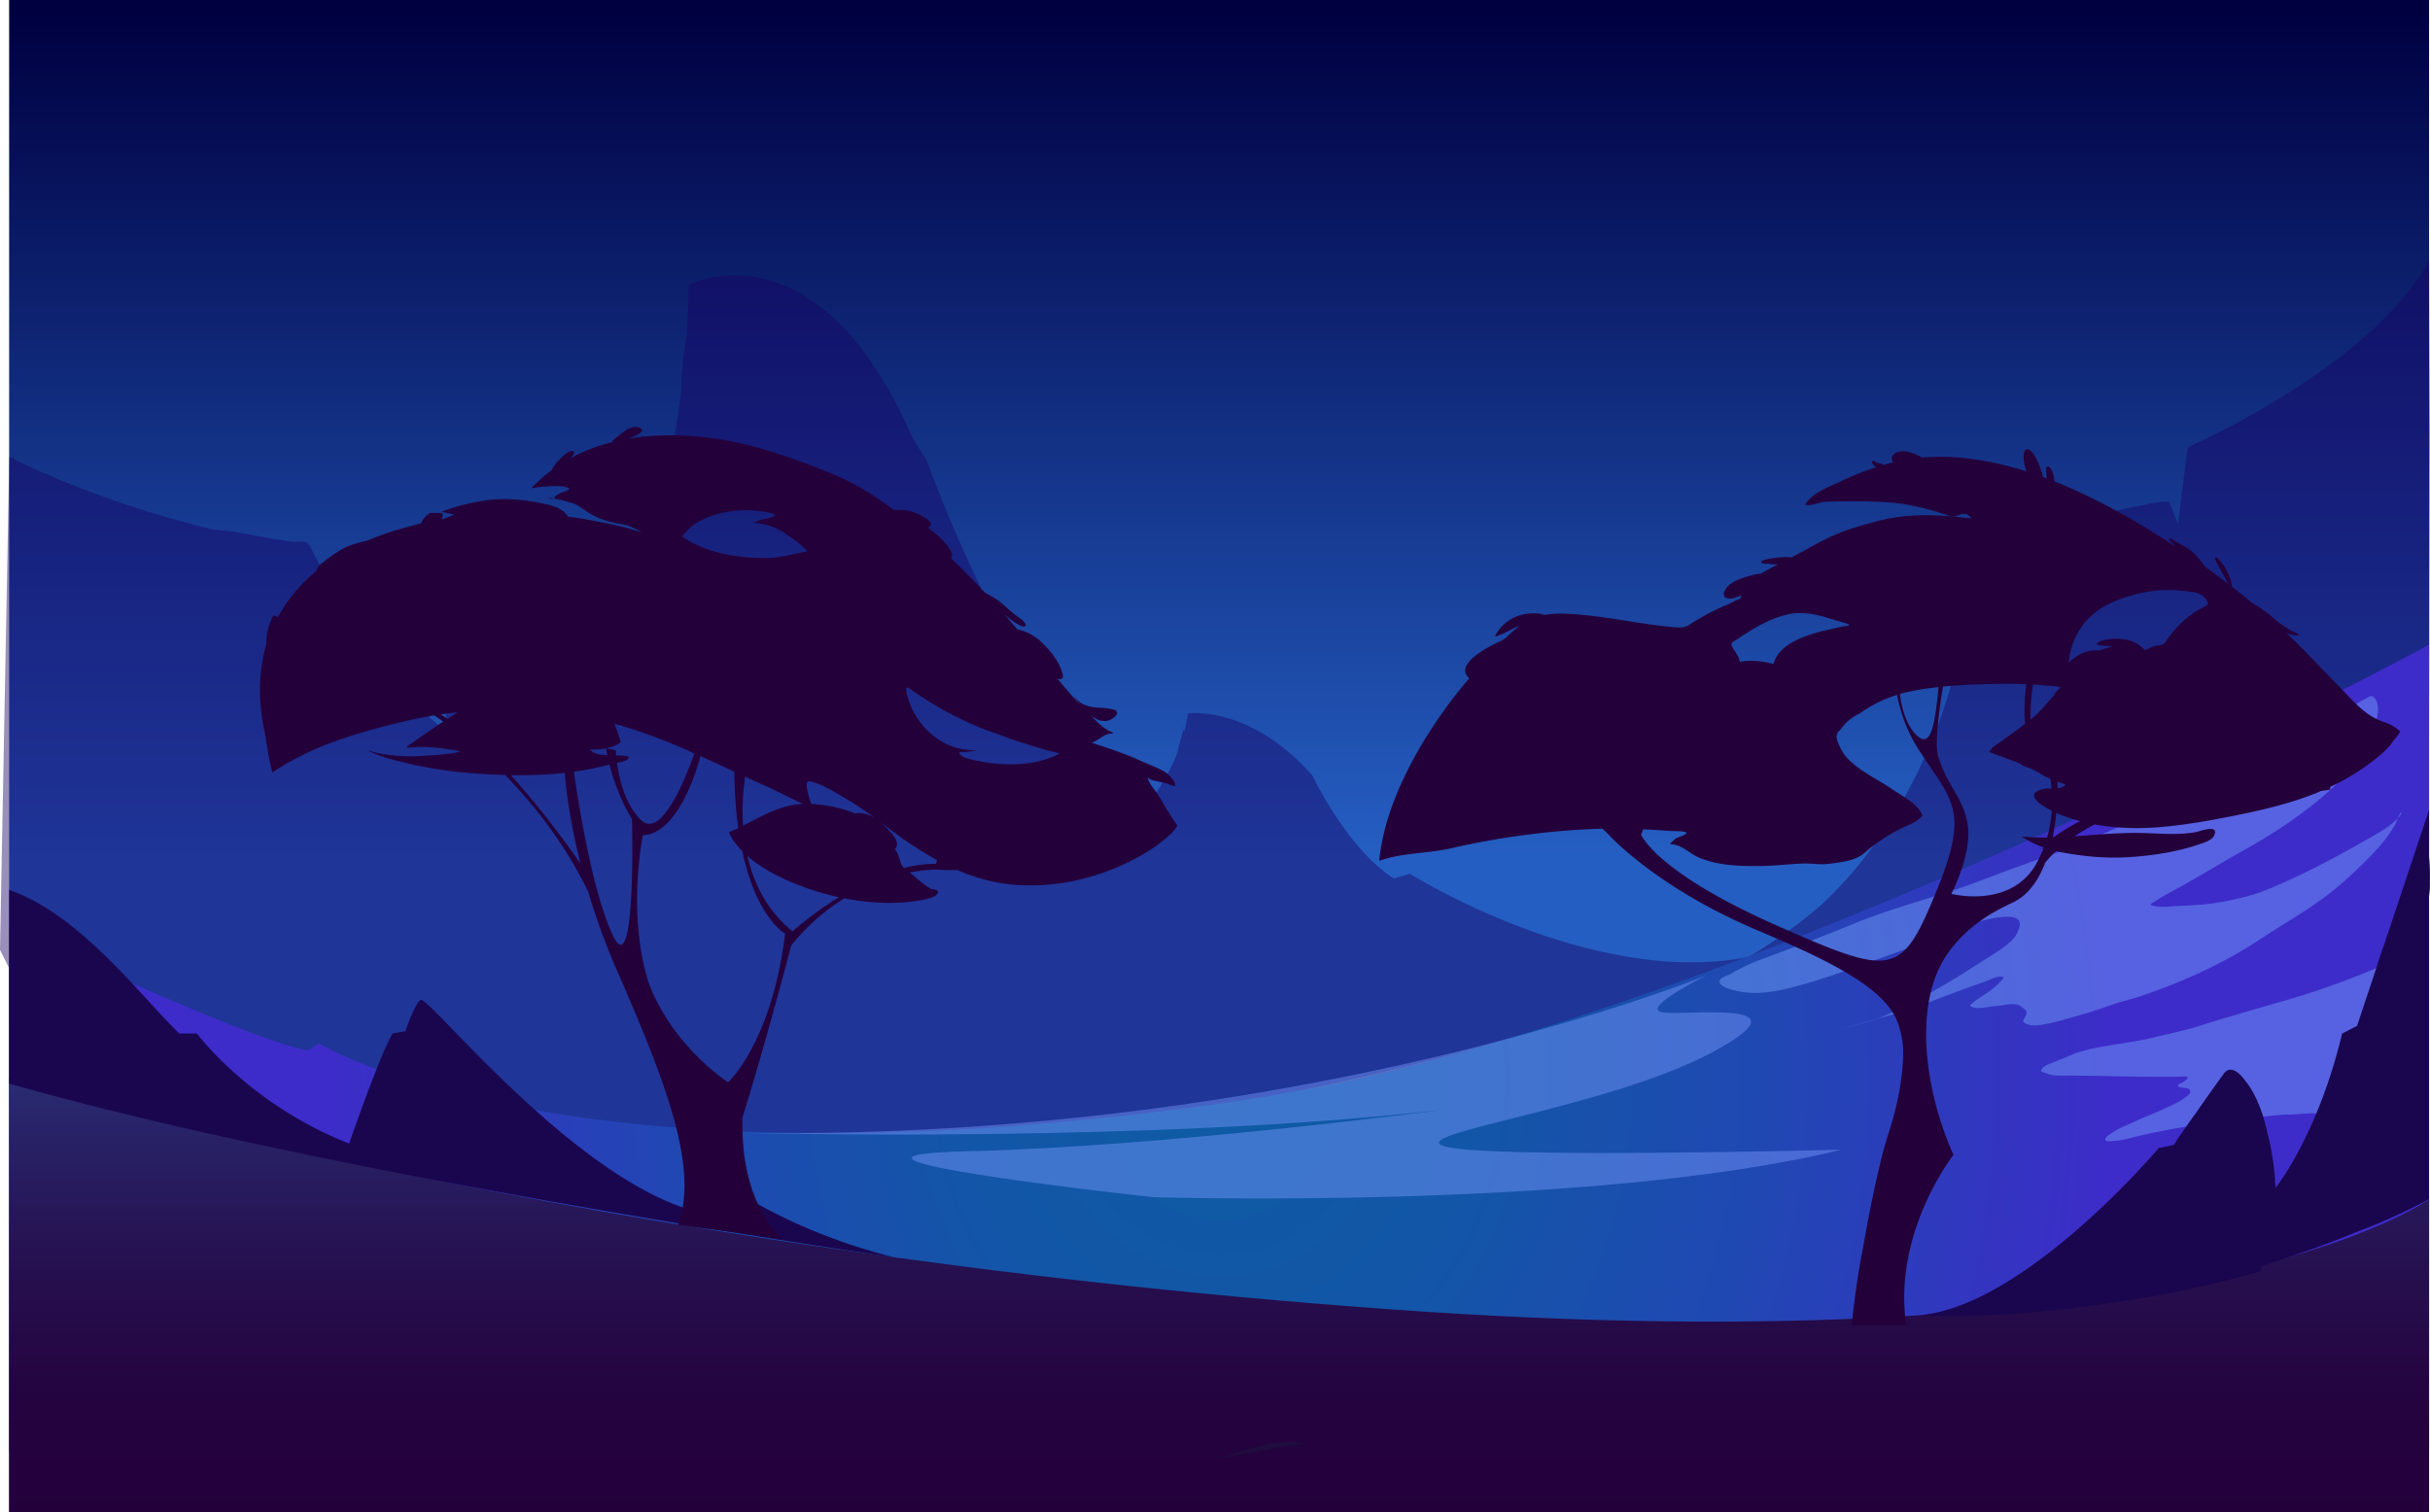<svg xmlns="http://www.w3.org/2000/svg" xmlns:xlink="http://www.w3.org/1999/xlink" viewBox="0 0 803.33 500"><defs><linearGradient id="b" x1="403.02" y1="480.21" x2="403.02" y2="0" gradientUnits="userSpaceOnUse"><stop offset=".41" stop-color="#255ec2"/><stop offset=".63" stop-color="#173c94"/><stop offset=".99" stop-color="#000041"/></linearGradient><linearGradient id="c" data-name="Безымянный градиент 300" x1="453.93" y1="361.64" x2="453.93" y2="348.13" gradientUnits="userSpaceOnUse"><stop offset="0" stop-color="#ff9357"/><stop offset=".27" stop-color="#f88365"/><stop offset=".71" stop-color="#ef6f78"/><stop offset="1" stop-color="#ec687f"/></linearGradient><linearGradient id="e" x1="403.02" y1="500" x2="403.02" y2="356.59" gradientUnits="userSpaceOnUse"><stop offset="0" stop-color="#24003b"/><stop offset=".25" stop-color="#24033f"/><stop offset=".55" stop-color="#260f4e"/><stop offset=".86" stop-color="#282166"/><stop offset="1" stop-color="#2a2c73"/></linearGradient><linearGradient id="f" data-name="Безымянный градиент 161" x1="446.38" y1="314.75" x2="446.38" y2="314.11" gradientUnits="userSpaceOnUse"><stop offset="0" stop-color="#759100"/><stop offset=".24" stop-color="#819400"/><stop offset=".69" stop-color="#959a00"/><stop offset="1" stop-color="#9d9d01"/></linearGradient><linearGradient id="a" data-name="Безымянный градиент 99" x1="462.02" y1="282.92" x2="462.02" y2="282.47" gradientUnits="userSpaceOnUse"><stop offset="0" stop-color="#1b092f"/><stop offset=".5" stop-color="#1a0936"/><stop offset=".99" stop-color="#190b43"/></linearGradient><linearGradient id="g" data-name="Безымянный градиент 99" x1="565.64" y1="209.43" x2="565.64" y2="205.22" xlink:href="#a"/><radialGradient id="d" data-name="Безымянный градиент 105" cx="453.02" cy="356.59" fx="453.02" fy="356.59" r="333.96" gradientTransform="matrix(.89 0 0 1 .34 0)" gradientUnits="userSpaceOnUse"><stop offset="0" stop-color="#0e5ba4"/><stop offset=".28" stop-color="#1256a7"/><stop offset=".59" stop-color="#1f49b2"/><stop offset=".91" stop-color="#3632c3"/><stop offset=".99" stop-color="#3d2cc9"/></radialGradient></defs><g data-name="Layer 1" style="isolation:isolate"><path style="fill:url(#b)" d="M3.02 0h800v480.21h-800z"/><path d="M482.31 348.13c-2.15.7-26.31 8.5-56.76 13.51 33.48-6.97 54.8-12.96 56.76-13.51z" style="fill:url(#c);fillRule:evenodd"/><path d="M391.19 239.95c-.06.42-.04.77.02 1.09a5 5 0 0 0-.02-1.09z" style="fill:#180063;fillRule:evenodd;mix-blend-mode:soft-light;opacity:.44"/><path d="M803.02 86.17c-19.68 35.75-79.8 61.7-79.8 61.7l-3.19 25.48-2.87-7.4s-4.04-.38-8.69 1.16C670.14 173.31 664.2 190 664.2 190c-4.16 16.17-7.19 22.13-7.19 22.13-5.93 3.61-8.94 7.57-10.33 9.89-.73 1.23-1.02 2.01-1.02 2.01s-10.02 44.32-43.83 75.43c-6.52 5.63-13.98 11.1-22.51 16.21-.52.28-1.04.56-1.57.84-51.75 10.1-111.61-27.54-111.61-27.54l-.64.18-.22-.18c.05.07.1.13.15.2l-4.67 1.31c-15.49-9.85-26.94-34.1-26.94-34.1-20.89-23.5-41.1-20.46-41.1-20.46-.29 2.13-.71 4.18-1.23 6.16-.11-.36-.23-.69-.29-1.05-.08.9-.36 1.72-.64 2.68-.55 1.86-.97 3.75-1.46 5.63-3.38 8.39-8.02 14.67-10.61 17.8-.64-.08-1.34-.35-2.12-.9.15.93.32 1.86.49 2.79-.05.06-.1.11-.14.15l-.16.16c-41.76-35.56-70.06-116.78-70.06-116.78l-4.71-7.58c-31.66-72.76-74.13-50.78-74.13-50.78-.08 5.78-.32 11.36-.68 16.75-.64 3.88-1.19 7.77-1.45 11.68-.04.68-.44 4.11-.18 5.66-4.02 33.04-11.81 54.59-11.81 54.59h-4.04s-.75 25.48-4.09 57.86l-3.29-6.07c-.76-.37-1.55-.71-2.33-1.04-.87-1.66-2.1-3.01-4.09-3.78-3.55-1.38-6.81-1.22-10.49-1.46-1.78-.11-3.29-1.07-5.07-.66-.71.16-1.35.62-3.41.97-2.51-.17-4.98-.25-7.34-.25-8.44-.03-15.63.81-19.34 1.35-1.74.25-2.72.43-2.72.43l.33 11.52c-18.42-12.63-31.98-42.95-31.98-42.95h-4.04l-8.76-17.43s-.1-.01-.15-.02c-.31-1.29-1.11-2.09-2.52-2.27-1.45-.19-2.95.21-4.4-.05-1.9-.34-3.8-.49-5.7-.84-5.55-1.02-10.94-2.26-16.56-2.82-.91-.09-1.86-.14-2.81-.18-35.2-8.51-59.87-20.21-66.12-23.34-.06-.06-.13-.13-.19-.2.16-1.03.34-2.14.55-3.38-.38 1.32-.61 2.23-.74 3.17-.13-.13-.25-.26-.38-.39.02.15.03.29.05.43-.55-.28-.84-.44-.84-.44L0 314.11l3.02 6.04V339c4.19 2.35 8.45 4.59 12.8 6.73l14.71 29.39s42.8 1.23 86.06 1.62c.02 0 .04 0 .06.01 24.28 4.09 49.21 6.38 74.08 7.33 47 7.06 103.36 2.89 158.7-6.23l64.1 6.74 143.16-59.77c4.42-1.48 8.44-2.85 12.04-4.1-1.45.6-2.91 1.17-4.41 1.72 8.12-1.48 17.4-3.92 27.47-7.09l138.26-4.4 72.97-66.53.3-100.9-.3-57.36z" style="fill:#180063;fillRule:evenodd;mix-blend-mode:soft-light;opacity:.44"/><path d="M3.02 306.79s80.96 38.02 98.93 40.55l3.48-2.35s82.67 51.39 304.32 19.03C568.32 340.86 803.02 213.2 803.02 213.2v286.81h-800V306.8z" style="fill:url(#d);fillRule:evenodd"/><path d="M3.02 356.59s188.75 57.06 456.54 76.38c267.79 19.33 343.46-36.38 343.46-36.38v103.4h-800V356.58z" style="fill:url(#e);fillRule:evenodd"/><path d="M446.43 314.75c-.02-.13-.05-.35-.1-.64.07.21.11.43.1.64z" style="fill:url(#f);fillRule:evenodd"/><path d="M461.58 282.92c.29-.16.59-.31.88-.45-.02.09-.03.18-.04.27l-.84.18z" style="fill:url(#a);fillRule:evenodd"/><path d="M571.04 205.22c-.02.44-.18.84-.56 1.17-1.29 1.13-4.76 1.16-6.36 1.66-1.4.44-2.47 1.37-3.89 1.38.53-.05.85-.46 1.38-.72 1.95-.95 3.98-1.59 6-2.35 1.21-.46 2.34-.84 3.43-1.14z" style="fill:url(#g);fillRule:evenodd"/><path d="M683.9 349.23c-1.68.7-3.36 1.37-5.04 2.07-1.15.48-2.93.91-3.76 2.1-.62.9-.3 1 .45 1.2.68.18 1.32.54 2 .71 1.52.39 3.07.39 4.62.38 9.55-.08 19.09.36 28.65.36h9.81c.82 0 1.83-.18 2.63.08-.16 1.28-2.5 2.04-3.3 2.67.29 1.76 4.61 0 4.04 2.57-.13.6-1.12 1.16-1.54 1.49-2.13 1.69-4.63 2.68-7.03 3.8-3.22 1.51-6.54 2.72-9.76 4.24-2.71 1.27-5.56 2.26-8.01 4.1-.38.28-1.97 1.21-1.66 1.94.34.81 2.38.36 2.89.34 2.05-.1 4.04-.59 6.04-1.11 3.46-.9 6.96-1.63 10.46-2.3 6.7-1.28 13.45-2.34 20.2-3.21 3.63-.47 7.27-.96 10.92-1.24 3.36-.26 6.74-.83 10.11-.86 3.36-.03 6.74-.61 10.1-.33 2.11.18 4.32.65 6.45.35 1.26-.17 1.26-2.25 1.7-3.43.84-2.26 1.58-4.6 2.51-6.82 1.26-2.97 2.86-5.74 4.26-8.62 2.77-5.67 5.87-11.1 8.71-16.71 2.04-4.03 3.95-8.17 4.83-12.73.16-.85.65-3.17-.31-3.61-.44-.2-.99.07-1.4.22-1.95.72-3.92 1.56-5.84 2.39-6.58 2.84-13.3 5.42-20.04 7.75-8.4 2.91-16.94 5.16-25.43 7.66-4.89 1.44-9.76 2.87-14.63 4.43-4.99 1.61-10.13 2.63-15.2 3.88-10.06 2.48-21.04 2.8-28.47 6.24zM606.76 340.77c11.16-2.99 22.39-6.02 33.25-10.22 5.43-2.1 10.89-4.04 16.36-6.03 1.72-.63 4.2-2.12 6.04-1.33-.05.46-.43.66-.71.98-1 1.17-1.96 1.98-3.15 2.94-1.62 1.3-3.35 2.27-5.03 3.45-.78.54-1.45 1.28-2.26 1.76.16.66.94.8 1.51.9 2.21.37 4.68-.39 6.88-.53 2.19-.14 4.64-.89 6.83-.55.97.15 1.67.74 2.49 1.32 1.33.94 1.17 1.59.39 3.02-.51.94-.96 1.26.19 1.91 2.08 1.18 4.91.63 7.04.19 4.51-.93 8.9-2.33 13.34-3.58 3.24-.91 6.39-2.16 9.61-3.17 2.89-.91 5.82-1.64 8.69-2.61 13.48-4.56 26.95-10.68 39.08-18.71 6.82-4.51 13.93-8.55 20.57-13.39 5.22-3.8 10.1-8.32 14.75-12.96 3.38-3.38 6.67-7.12 9.13-11.42.46-.81 1.44-4.03 2.2-4.15-.07.71-.82 1.47-1.27 1.96-2.4 2.57-5.53 4.38-8.45 6.05-8.87 5.06-17.82 10.01-27.04 14.2-3.97 1.8-8 3.69-12.14 4.95-4.28 1.3-8.63 2.19-13.02 2.89-4.88.77-9.81.75-14.72 1.13-2.11.17-4.32.24-6.35-.52.08-.46.52-.6.89-.84a76.41 76.41 0 0 1 5.63-3.34c8.45-4.53 16.63-9.65 25.02-14.33 8.59-4.79 16.92-10.28 24.62-16.71 6.6-5.51 13.62-12.51 17.02-21.16 1.1-2.79 3.12-8.81 1.15-11.66-.34-.5-.77-.96-1.34-1.03-.43-.05-.85.29-1.23.49-1.62.87-3.24 1.78-4.8 2.78-3.05 1.96-5.9 4.28-8.96 6.23a179.97 179.97 0 0 1-13.97 8.03c-11.29 5.85-22.51 11.91-34.18 16.76-12.05 5-23.81 10.8-35.93 15.61-6.76 2.68-13.63 4.97-20.45 7.48-6.54 2.41-13.01 5.03-19.63 7.16-10.82 3.49-21.94 6.6-32.53 10.95-9.81 4.04-19.74 7.81-29.68 11.45-3.66 1.34-7.05 2.96-10.46 4.93-.7.4-3.23 1.18-3.57 2.08-.87 2.25 4.64 3.33 5.64 3.56 6.44 1.49 13.21.18 19.5-1.51 9.55-2.56 18.96-6.01 28.29-9.44 5.36-1.97 10.79-3.82 16.09-6 5.92-2.43 11.69-4.94 17.87-6.44 2-.48 13.05-3.26 11.68 2.13-.51 2-1.54 3.63-2.96 4.93-2.91 2.67-6.54 4.68-9.78 6.77-10.9 7.03-21.99 13.61-33.77 18.61l-14.37 4.04z" style="fill:#77a7ff;fillRule:evenodd;mix-blend-mode:soft-light;opacity:.44"/><path d="M247.03 374.66s133.38 3.46 229.49-7.64c0 0-90.72 12.15-156.29 13.66-65.57 1.52 61.08 15.21 61.08 15.21s145.02 4.5 227.46-15.71c0 0-115.63 3.03-130.9-1.01-15.27-4.04 53.14-12.56 87.88-31.04 34.73-18.48-9.76-11.91-16.48-13.42-6.72-1.52 15.06-12.26 15.06-12.26s-132.27 54.42-317.29 52.21z" style="fill:#7c9aff;fillRule:evenodd;mix-blend-mode:soft-light;opacity:.44"/><path d="M3.02 294.28c23.48 8.08 43.69 35.37 56.26 47.49h5.84s17.27 23.43 50.3 36.38c0 0 10.33-29.81 14.37-36.38l4.27-.76s2.69-8.34 4.94-10.36c2.25-2.02 49.31 57.99 90.16 69.73 0 0 2.69-8.34 6.74-11.75 0 0 21.18 17.47 59.6 27.12 0 0-183.8-26.36-292.48-57.43v-64.04zM803.31 290.96c0-2.59-.01-5.13-.29-7.67v-15.46l-13.69 41.09c-.17.41-.34.82-.47 1.27-.11.37-.21.72-.31 1.07l-.31.92c-.08.24-.16.48-.26.73-.71 1.75-1.22 3.55-1.82 5.35-.16.49-.31.99-.45 1.49l-6.5 19.5-4.94 2.53c-8.08 33.85-22.01 51.03-22.01 51.03a86.626 86.626 0 0 0-2.76-18.47c-2.47-11.61-7.06-16.71-7.06-16.71-2.71-3.81-5.41-5.1-7.25-2.62-2.25 3.05-5.91 8.24-9.22 12.98-.86 1.18-1.71 2.37-2.55 3.58-.71 1.01-1.41 2.04-2.12 3.05-.59.84-1.32 1.74-1.8 2.66-.01.02-.03.07-.05.1-.55.8-.88 1.27-.88 1.27l-4.94 1.01s-44 52.24-79.14 55.27c18.61.77 36.74-.43 53.8-2.81 33.52-3.82 59.11-11.78 59.11-11.78l.27-1.69c12.78-3.98 23.84-8.13 32.64-11.74 11.44-4.26 22.69-10.34 22.69-10.34V296.35c.11-.75.21-1.5.26-2.26.07-1.05.03-2.12.02-3.17z" style="fill:#1a064f;fillRule:evenodd"/><path d="M246.64 463.69c.1-.01.23-.01.39-.02-.12 0-.26.02-.39.02zM357.19 434.2h-.17.17zM570.98 318.86l-.19.08c.09-.04.14-.06.19-.08z" style="fill:#433b8d;fillRule:evenodd;mix-blend-mode:multiply;opacity:.3"/><path d="m181.15 164.61-1.95.07s.48-.19 1.95-.07z" style="fill:#433b8d;fillRule:evenodd;mix-blend-mode:multiply;opacity:.5"/><path d="M382.42 262.24c-1.03-1.57-2.67-3.26-3.08-5.2 1.03 1.07 2.76 1.19 4.11 1.53.88.22 1.88.39 2.72.66.6.2 1.64.77 2.25.67.53-1.23-2.02-3.72-2.72-4.22-2.42-1.7-6.28-3.01-8.85-4.2-5.18-2.37-10.6-4.09-15.96-5.89 1.28-.46 2.21-1.13 3.12-1.72h.02c1.16-.77 2.28-1.4 4.04-1.27-.5-.71-1.13-.71-1.78-1.09-2.13-1.25-3.96-3.15-5.76-5 2.43 1.94 4.99 2.69 7.48.97.59-.41 1.35-1.04 1.26-1.88-.02-.2-.34-.37-.34-.74-1.92-.58-3.84-.79-5.82-.86-1.91-.06-3.76-.44-5.5-1.38-1.13-.61-1.92-1.77-2.79-2.77.81 1.2 1.66 2.37 2.55 3.45-2.72-2.81-5.29-5.82-7.8-8.91.18.05.37.1.56.14 1.32.22 1.44-.76 1.09-1.92-1.3-4.35-4.11-7.57-7.16-10.5-2.05-1.96-4.91-3.41-7.72-3.97-1.46-1.71-2.92-3.41-4.4-5.1 1.47 1.33 2.95 2.48 4.61 3.41.64.36 2.01 1.23 2.63.3-.6-1.7-2.76-2.78-4.04-3.81-2.19-1.77-4.2-3.95-6.61-5.33-.98-.56-1.96-1.11-2.94-1.66-3.62-3.92-7.34-7.72-11.21-11.33.44-.58.54-1.36-.02-2.4-1.27-2.35-3.54-4.59-5.51-6.1-.4-.31-1.99-1.21-1.83-1.88 2.03-.93-.73-2.74-1.49-3.2-3.17-1.95-6.5-2.73-9.98-2.38-6.32-4.75-12.96-8.91-20.29-11.91-13.1-5.36-26.78-10.25-40.67-11.97-8.9-1.1-18.19-1.22-27.14.34 1.05-.33 2.09-.73 3.07-1.27.48-.27 1.35-.7 1.65-1.26.45-.83-.83-1.2-1.34-1.33-2.18-.53-4.62 1.45-6.24 2.76l-2.36 1.89c.31.05.53.1.75.13-5 1.22-9.86 3.01-14.44 5.51.43-.45 1.63-1.66 1.1-2.26-.81-.92-3.17 1.21-3.66 1.64-1.05.92-1.98 1.99-2.82 3.14-.36.49-.53.89-.67 1.35a52.09 52.09 0 0 0-6.85 6.03c1.61-.29 11.44-1.63 12.64.32-.46.23-.9.45-1.31.65-1.38.44-3.01 1.11-3.67 2.09s-2.08.08-2.08.08c1.63.13 4.45.64 9.13 2.18 1.51.88 2.94 1.88 4.2 2.73 4.03 2.71 8.6 3.36 13.13 4.3h.02c1.38.64 2.82 1.31 4.32 2.03-1.88-.24-3.82-1.08-5.51-1.47-6.25-1.45-12.52-2.69-18.83-3.57-.03-.07-.04-.14-.08-.21l-1.16-1.4c-.67-.41-1.34-.83-2.01-1.24-.94-.33-1.89-.66-2.83-.99l-3.85-.81a70.23 70.23 0 0 0-9.25-1.06c-4.6-.22-9.3.44-13.8 1.49-2.96.69-5.85 1.54-8.71 2.66l4.21.95c-1.17.52-2.43.87-3.6 1.42-.19.03-.38.07-.57.1.05-.13.1-.26.13-.4.12-.46.37-1.31 0-1.68h-4.04c-1.08.81-2.06 1.67-2.7 2.99-.07.14-.14.29-.19.44-1.25.3-2.5.62-3.74.97-4.86 1.28-9.7 2.87-14.36 4.88-1.72.32-3.44.79-5.1 1.37-3.8 1.35-7.21 4.08-10.46 6.59l-1.16 2.08c-4.94 4.11-9.23 9.08-12.52 15.11l-1.48-.52c-.8 1.48-1.42 2.99-1.84 4.67-.37 1.47-.64 3.47-.54 5.07-2.64 8.83-2.65 18.23-.8 27.5 1.21 6.04 1.24 8.76 2.84 14.67 0 0 0-.01.04-.03 13-8.81 28.24-13.19 42.98-16.74 3.47-.84 6.98-1.53 10.5-2.1.87.59 1.85 1.27 2.94 2.05-6.04 4.02-10.7 7.36-11.72 8.08-.68.48-.05.67 2.42.4 5.27-.57 14.93 1.32 14.93 1.32s-.79.89-12.91 1.57c-10.8.6-16.8-1.56-17.98-2.04 4.29 2.32 8.5 3.28 13.19 4.41.53.13 1.07.25 1.6.37h.02c10.12 2.29 20.53 3.29 30.87 3.52 9.49 9.69 19.67 22.53 27.49 38.58 2.38 8.01 5.47 16.8 9.49 26 1.41 3.23 2.79 6.41 4.12 9.54 5.68 13.27 10.59 25.54 13.87 36.6.41 1.38.79 2.72 1.15 4.05 1.14 4.28 2.01 8.36 2.54 12.23.04.3.09.58.12.87.6 4.55.72 8.81.28 12.75-.13 1.26-.33 2.48-.58 3.67-.33 1.55-.76 3.04-1.29 4.48l18.06 2.44 2.44.33 13.81 1.87s-11.55-9.57-12.88-32.79c-.25-4.32-.13-7.25-.13-7.25.1-.31.19-.61.28-.92 6.6-21.42 13.06-45.52 15.15-53.41.44-1.7.69-2.65.69-2.65 5.64-6.95 11.71-11.96 17.56-15.59 15.99 3.17 26.37.51 28.4-.09l.29-.09c.05-.02.08-.03.08-.03 1.01-.34 1.91-.89 2.25-1.84-.54-1.21-1.43-.63-2.34-1.06-1.19-.57-3.19-2.2-4.21-3.05-.96-.81-1.91-1.6-2.87-2.38 5.38-1.04 8.83-.94 8.83-.94 2.44.17 4.73.19 6.89.11 6.2 2.69 12.67 4.48 19.62 4.95 5.76.39 11.54.03 17.23-1.01.08-.01.17-.03.26-.05 1.75-.33 3.49-.72 5.22-1.19.68-.17 1.09-.28 1.16-.3 4.9-1.37 9.68-3.25 14.28-5.59 3.74-1.92 7.4-4.1 10.69-6.87.66-.55 3.95-3.15 4.27-4.74-2.16-2.81-4.79-7.67-6.75-10.64zm-136.08-5.4c2.38 1.1 4.76 2.19 7.14 3.24 3.8 1.68 7.44 3.7 11.2 5.4 0 .01.03.01.04.02.25.11.49.22.73.33-7.6.3-13.88 4.24-19.81 7.22-.44-6.73.15-12.58.7-16.22zm-42.66-7c-.11-1.13-.14-1.8-.14-1.8l-3.18-.55c.13.77.28 1.52.43 2.26-1.45-.16-3.03-.18-4.35-.81-.7-.35-1.17-.92-1.86-1.06 3.42.1 7.82-.26 10.6-2.47-.4-1.56-1.17-4.05-2.13-6.06 9.04 2.39 17.82 5.91 26.5 9.77-1.05 3.09-10.14 28.94-17.48 22.18-5.35-4.94-7.36-13.8-8.11-19.05 1.61-.28 3.88-.75 3.92-1.95-1.17-.48-2.72-.48-4.21-.46zm27.28-77.33c3.88-2.09 8.35-3.32 12.63-3.67 3.38-.27 6.9 0 10.25.59.93.17 1.64.4 2.46.89-.95 1.08-3.32 1.19-4.54 1.51-1.02.27-2.04.95-3.1 1.03 3.77.17 7.83 1.34 11 3.63 1.84 1.34 3.93 2.54 5.56 4.16.42.42 1.43 1.04 1.52 1.69-4.3.79-8.58 2.09-13.03 2.17-10.07.18-20.62-1.74-28.24-7.12 1.82-2.08 3.14-3.62 5.48-4.88zm74.29 58.26s.02.02.03.02c1.54 1.01 3.1 1.97 4.68 2.88 6.54 3.84 13.5 6.99 20.6 9.34.05.02.1.03.15.05 11.12 4.16 19.6 6.07 19.62 6.08-5.34 2.91-11.08 3.63-17 3.61-3.29-.01-6.52-.4-9.74-1.08-1.76-.37-4.06-.65-5.64-1.73-1.48-1-.72-1.33.65-1.29 1.77.05 3.37-.52 5.11-.52-2.9 0-5.62-.18-8.44-1.14-7.3-2.46-13.56-9.21-15.47-17.57-.21-.93-.64-2.06.42-2.03 1.63 1.18 3.31 2.29 5.02 3.37 0 0 .01 0 .02.01zm-21.54 38.1c-.38.02-.76.06-1.12.12-4.24-1.84-9.73-2.93-14.39-3.14-.65-1.77-1.33-4.12-1.49-5.88-.14-1.66.38-1.8 1.93-1.38 3.73 1.01 7.68 3.58 11.01 5.51 3.32 1.93 6.49 4.17 9.63 6.48-1.72-1.09-3.63-1.82-5.57-1.72zm-137.96-32.64c1.83-.27 3.67-.49 5.51-.69-1.13.72-2.23 1.44-3.3 2.15-.75-.48-1.5-.97-2.21-1.46zm23.1 20.08c1.44.02 2.88.03 4.32.02 4.59-.03 9.07-.26 13.52-.75.33 4.19 1.48 15.2 5.21 30.01-.41-.6-10.77-15.75-23.04-29.28zm33.7 52.92c-7.21-15.41-11.98-47.99-12.82-54.04 3.61-.51 7.2-1.2 10.81-2.13.32-.08.63-.17.95-.25 2.77 10.94 7.44 18.01 7.44 18.01s1.47 55.17-6.37 38.41zm40.5 46c-1.45 1.83-2.36 2.66-2.36 2.66s-2.71-1.78-6.47-5.05c-5.99-5.27-14.67-14.56-19.57-27.31-.43-1.23-.83-2.48-1.16-3.76-5.85-22.38-.96-45.57-.96-45.57 12.14-.55 18.35-23.53 19.03-26.18 3.75 1.69 7.47 3.43 11.19 5.16.09 7.09.57 13.27 1.32 18.66-1.04.49-2.07.94-3.1 1.32 0 0 .83 2.66 4.42 6.29 4.74 22.26 14.17 27.28 14.17 27.28-.25 2.04-.53 4-.84 5.89-3.8 23.18-11.7 35.61-15.65 40.61zm18.98-47.24c-8.61-6.94-12.93-16.1-14.95-24.95 3.94 3.45 10.31 7.49 20.49 10.92.29.1.57.2.86.29.04.01.08.03.12.04 3.07 1 5.99 1.78 8.76 2.39-9.04 5.63-15.28 11.31-15.28 11.31zm47.4-22.31c-3.49-.06-7.05.44-10.56 1.32-.74-.68-.99-1.31-1.31-2.34-.5-1.59-.78-2.58-1.74-3.87.17-.11.33-.28.46-.52 1.35-2.49-2.77-6.04-4.04-7.31-.39-.39-.82-.77-1.26-1.13 3.33 2.48 6.65 5 10.08 7.28 2.88 1.92 5.79 3.71 8.74 5.32-.23.77-.36 1.25-.36 1.25z" style="fill:#24003b;fillRule:evenodd;mix-blend-mode:multiply"/><g><path d="M786.48 238.11c-4.77-1.86-8.7-6.46-12.42-10.29-5.98-6.15-11.91-12.52-18.18-18.45.59.22 1.2.41 1.81.53.69.14 1.57.38 2.24.2-.08-.71-1.58-1.11-1.93-1.29-1.31-.68-2.59-1.49-3.83-2.35-2.64-1.84-4.58-4.22-9.71-7.16-2.15-1.78-4.33-3.53-6.54-5.24-.31-1.8-.8-3.48-1.74-5.27-.65-1.24-1.39-2.42-2.36-3.42-.32-.33-1.02-1.21-1.46-1.14-.22.85.58 2.06.95 2.77 1.1 2.09 2.26 4.02 3.28 6.05-2.51-1.92-5.06-3.8-7.63-5.64a.673.673 0 0 0-.07-.11c-1.12-1.65-2.71-3.63-4.19-4.89-1.54-1.32-3.24-2.09-4.95-3.05-.87-.49-1.89-1.32-2.85-1.29 0 .31.15.39.34.62.58.71 1.27 1.33 1.9 2.02-12.32-8.09-25.86-15.92-39.94-21.51-.04-.2-.08-.39-.09-.59-.11-1.13-.68-3.66-1.81-4.28-1.13-.62-.81 1.35-.79 2.08.02.63.07 1.23.16 1.8-.44-.16-.88-.33-1.32-.49-.27-1.19-.57-2.42-1.04-3.51-.58-1.36-2.24-5.52-3.97-5.65-2.1-.16-1.19 4.69-.88 5.82.14.51.32 1.02.51 1.51-8.75-2.76-17.65-4.52-26.55-4.81-2.71-.09-5.34 0-7.93.24-2.55-1.52-5.82-2.68-8.39-1.76-1.25.45-2.45 2.02-1.17 3.33-1.07.25-2.13.53-3.18.83-.29-.16-.57-.3-.88-.4-.46-.15-.92-.16-1.38-.36-.46-.2-1.14-.89-1.48-.45-.4.51.23 1.24 1.22 1.98-4.08 1.32-8.09 2.96-12.09 4.88-3.67 1.75-9.17 3.69-11.38 7.51.22.09.46.15.74.16 1.76.13 4.48-1.07 5.89-1.11 6.59-.22 13.49-.23 20.05.13 6.26.35 12.72 1.84 18.85 3.82.55.18 1.09.36 1.63.54 2.38.81 3.53-.12 4.66-.45.5.02 1 .05 1.48.07.49.21 1.06.63 1.77 1.4-10.51-1.24-20.46-1.87-30.68.77-5.38 1.38-10.99 2.93-16.01 5.31-3.74 1.77-7.21 3.81-10.84 5.72-.7.37-1.41.73-2.11 1.1-1.72-.26-3.53-.08-5.11.12-.52.07-5.16.54-4.89 1.66.91.37 2.01.27 2.95.39.96.12 1.82.12 2.73.08-1.96 1.02-3.93 2.07-5.88 3.14h-.06c-1.43.06-2.91.53-4.25.91-2.62.74-6.55 2.14-7.63 4.99-.47 1.25-.13 2 1.25 2.26 1.32.24 2.9-.43 4.22-.96 0 .01.01.02.02.04.26 1.22-1.29 1.32-1.94 1.68-1.85 1.05-4.03 1.88-6.01 2.83-3.14 1.52-6.36 3.3-9.1 5.14-1.89 1.26-4.22.87-6.54.65-9.22-.9-18.37-2.89-27.76-3.83-4.56-.46-9.22-.9-13.58-.08-1.02-.28-1.84-.52-2.86-.55-2.39-.07-4.98.34-7.06 1.32-2.68 1.26-5.11 3.5-6.43 6.19.41.18.71-.04 1.07-.17 2.27-.76 4.25-2.12 6.49-2.93.16-.06.32-.1.48-.16-1.58 1.16-3.1 2.5-4.57 3.96l-1.58.96s-16.54 7.05-10.42 12.33c0 0-26.9 29.9-29.76 60.36 7.47-2.73 16.15-2.4 23.86-4.18 15.79-3.63 32.61-5.88 48.57-6.42.44-.02.89-.02 1.33-.03.86.73 1.34 1.17 1.34 1.17s9.86 11.49 31.99 23.73c5.39 2.98 11.5 5.99 18.35 8.88 17.28 7.29 34.44 15.07 42.28 24.24.97 1.14 1.78 2.27 2.44 3.45.34.59.65 1.2.9 1.81 1.2 2.86 1.86 5.88 2.1 9.11.01.14.01.29.02.43.08 2.18.16 12.72-4.77 27.77-3.19 9.75-6.34 25.83-8.45 37.73-.26 1.35-.52 2.7-.76 4.08-.17 1.01-.35 2.02-.53 3.03-.43 2.57-.83 5.22-1.2 7.92-.03.17-.04.28-.04.28s0-.05.02-.14c-.24 1.75-.47 3.52-.68 5.32-.21 1.76-.4 3.54-.57 5.36h18.02c-4.56-30.68 15.61-56.32 15.61-56.32-9.23-20.57-13.65-49.37-2.18-66.2 6.59-9.67 15.77-14.44 21.79-17.25 5.25-2.45 8.63-7.6 10.82-13.45l-.06.22c1.09-1.32 2.28-2.57 3.54-3.75 1.11.25 2.29.48 3.61.7 6.94 1.19 13.52 1.7 20.34 1.29 7.88-.48 16.28-1.78 23.6-4.33 1.28-.44 4.02-1.24 4.74-2.88 1.71-3.87-4.72-1.33-6.09-1.08-6.31 1.17-13.23.29-19.73.27-6.87-.02-13.59.65-20.32 1.11 2.1-1.43 4.31-2.73 6.6-3.92 6.73 1.23 13.59 1.44 19.95 1.01 9.15-.62 18.38-2.32 27.16-4.09 9.23-1.87 18.58-4.13 27.12-7.7.24-.1.47-.21.71-.31.98-.12 1.97-.25 2.94-.42v-.89c4.73-2.24 9.28-4.91 13.45-8.08 2.12-1.61 5.7-4.42 7.35-7.02.17-.27.42-.58.7-.91.65-.8 1.43-1.71 1.59-2.42-3.03-2.44-3.65-2.37-7.01-3.68zm-114.35-11.74c1.53.1 3.05.21 4.59.37 1.44.15 3.06.07 4.45.63-.91.72-1.69 1.55-2.14 2.55l.06.03c-.06.06-.12.11-.18.17-2.42 2.55-4.5 5.3-7.26 7.54-.11.09-.23.18-.35.27-.2-5.23.54-9.99.81-11.56zm57.51-26.3c-.38.39-1.11.65-1.89 1.08-4.86 2.71-8.39 6.13-11.65 10.82-.98 1.42-1.57 1.3-3.17 1.53-1.4.19-2.45 1.13-3.83 1.43-1.86-1.72-3.78-3-6.28-3.41-2.19-.36-4.6-.47-6.69.04-.95.23-2.3.46-2.91 1.31.26.42.51.42 1 .5 1.43.23 2.87.25 4.29.43-1.56.29-3.05.77-4.52 1.36-.13-.02-.25-.04-.38-.05-2.46-.26-4.81.53-6.84 1.77-.99.61-2 1.36-2.9 2.24 0-.05 0-.1.01-.15.64-5.45 2.25-8.57 3.85-11.06 3.98-6.15 10.24-9.09 16.84-11 5.87-1.7 11.97-2.21 18.2-1.41 2.38.3 4.96.46 6.61 2.81.63.9.62 1.4.26 1.77zm-242.91 23.7.18-.06c-.09.11-.18.23-.27.34.04-.05.07-.1.1-.14 0 0 0-.05-.02-.14zm143.54 5.14c3.48-.78 7.02-1.32 10.59-1.71-1.13 11.9-2.42 20.42-7.05 16.11-3.41-3.16-5.02-8.49-5.73-13.83.72-.21 1.45-.4 2.19-.57zm50.75 29.87c.61.22 1.22.44 1.81.74.02 0 .03.02.05.03-.74.66-1.66.95-2.66 1.09v-2.15c.27.1.54.2.81.29zm-106.54-47.51 1.28-.86c4.36-2.88 9.02-5.55 14.07-6.95 5.19-1.46 10.17-.52 15.42 1.19 1.96.64 4.36 1.11 6.24 1.94-.31.3-.57.19-.89.39-.39.05-.79.1-1.19.14-1.98.41-3.95.85-5.92 1.33-8.09 1.91-15.58 4.99-17.18 11.12-4.21-1.13-7.46-1.3-11.21-.71.08-1.42-1.65-3.43-2.31-4.71-.91-1.76.01-1.74 1.68-2.88zm-77.61.67c-.08.08-.16.16-.23.24-.07.03-.14.07-.21.1.11-.09.23-.18.34-.26.04-.03.07-.06.11-.08zm143.05 83.32c-8.8 21.47-12.58 26.29-31.44 19.58-5.61-2-12.57-5.01-21.43-8.94-6.06-2.68-11.32-5.26-15.87-7.67-25.26-13.45-28.65-22.24-28.65-22.24.25-.59.47-1.17.69-1.76 3.07.15 6.14.35 9.21.57 1.62.11 3.73-.13 5.24.58-.92 1.09-2.59 1.17-3.75 1.97-.72.5-1.25 1.28-1.98 1.8 1.54-.04 2.88.44 4.14 1.12 1.89 1.01 3.59 2.46 5.53 3.29 6.56 2.81 14.05 2.88 20.85 2.81 4.62-.05 9.14-.67 13.7-.82 2.67-.08 5.52.45 8.15.13 4.12-.51 9.02-.96 12.04-3.61 4.21-3.72 9.07-6.79 14.18-9.05 2.2-.98 3.31-1.55 4.98-3.24-.91-3.68-7.39-7-10.03-8.83-4.16-2.89-9.38-5.28-13.21-8.74-2.1-1.77-3.63-3.94-4.55-6.52-.42-.82-.6-1.57-.55-2.23.05-.83.47-1.54 1.24-2.12 1.59-2.34 3.68-4.12 6.29-5.35 3.83-2.75 7.97-4.81 12.43-6.2 1.12 5.7 3.3 12.2 7.4 18.49 11.07 16.97 16.69 19.48 5.41 46.99zm5.19.33s6.69-12.99 5.47-22.31c-1.21-9.32-7.35-13.99-9.89-23.44-1-3.71.02-12.93 1.63-22.8 6.17-.6 12.39-.78 18.5-.9 3.03-.07 6.02-.03 9 .11-.6 5.35-.66 9.67-.38 13.17-2.36 1.8-4.83 3.53-7.2 5.28-1.57 1.16-3.58 2.17-4.62 3.95 3.13 1.19 6.23 2.32 9.3 3.48.12.09.25.1.41.19.62.35 1.19.75 1.85 1.03.99.43 2.02.72 2.99 1.21 1.12.56 2.21 1.2 3.3 1.84.76.45 1.56.82 2.38 1.16.15.91.29 1.98.4 3.19-1.19.02-2.38.03-3.38.33-5.61 1.69-.25 5.17 3.43 7.02-.2 2.73-.67 5.72-1.56 8.84-2.8.03-5.62-.04-8.46-.29 2.84 1.69 5.07 2.8 7.36 3.62-.05.13-.09.25-.14.38-.66-.1-1.32-.2-1.98-.31l1.6.35c.11.03.23.04.34.07-.55 1.41-1.2 2.83-1.95 4.26-8.31 15.77-28.37 10.57-28.37 10.57zm33.74-18.68h-.27c.57-2.81.95-5.56 1.2-8.09.19.08.36.16.51.22 2.39 1.01 4.85 1.82 7.36 2.49-4.75 2.46-7.85 4.67-8.79 5.37z" style="fill:#24003b;fillRule:evenodd"/><path d="m673.48 277.32-3.15-.68c1.04.3 2.09.51 3.15.68z" style="fill:#24003b;fillRule:evenodd"/></g><path d="M432.28 477.69c-4.45-1.41-9.1-.9-13.64.01-3.76.75-7.44 1.87-11.07 3.21-1.55.57-3.6.95-4.92 2.06.57-.05 1.61-.66 2.03-.8 2.8-.94 5.92-1.24 8.79-1.72 3.38-.57 6.73-1.31 10.1-1.93 2.28-.42 4.48-.82 8.72-.83z" style="fill:#1e0d3e;fillRule:evenodd"/><path style="fill:none" d="M3.02 0h800v500h-800z"/></g></svg>